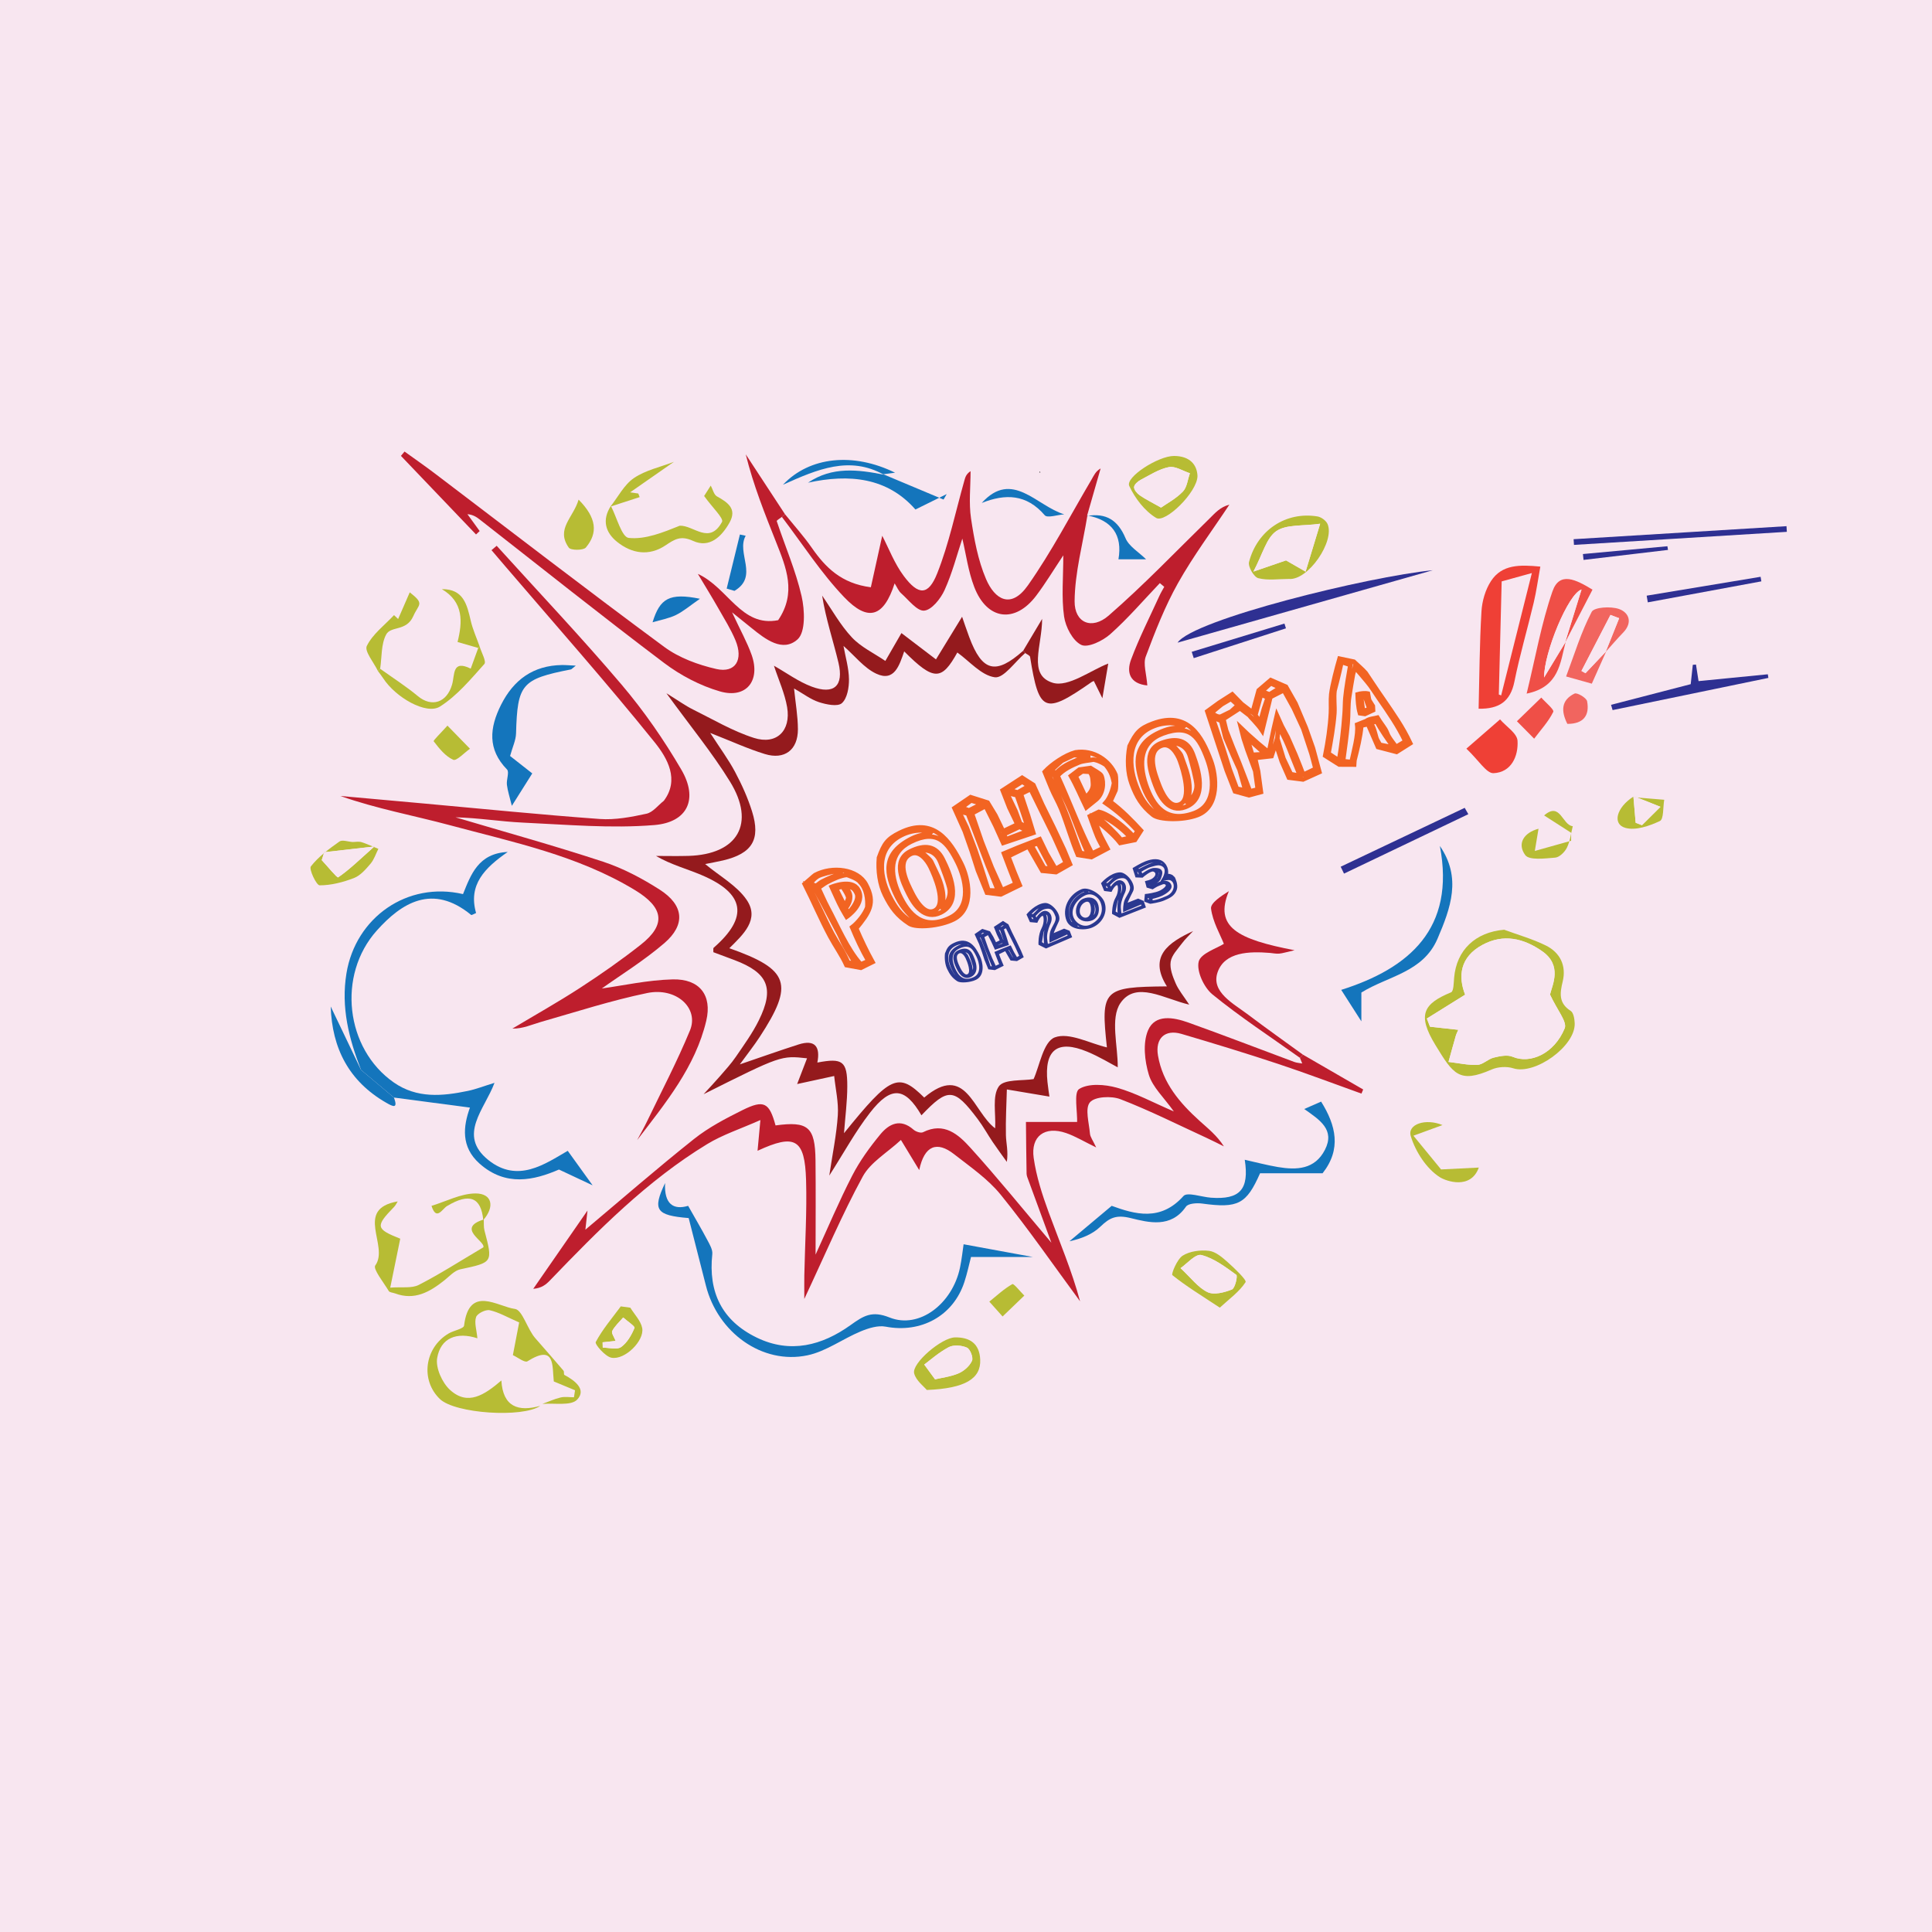 <svg xmlns="http://www.w3.org/2000/svg" xmlns:xlink="http://www.w3.org/1999/xlink" version="1.1" width="425.197pt" height="425.197pt" viewBox="0 0 425.197 425.197">
<defs>
<clipPath id="clip_0">
<path transform="matrix(1,0,0,-1,0,425.197)" d="M0 425.197H425.197V0H0Z"/>
</clipPath>
<clipPath id="clip_1">
<path transform="matrix(1,0,0,-1,0,425.197)" d="M335.985 272.544H350.479V297.767H335.985Z"/>
</clipPath>
<clipPath id="clip_2">
<path transform="matrix(1,0,0,-1,0,425.197)" d="M344.67 274.735H358.465V291.521H344.67Z"/>
</clipPath>
<clipPath id="clip_3">
<path transform="matrix(1,0,0,-1,0,425.197)" d="M333.846 262.627H341.868V271.674H333.846Z"/>
</clipPath>
<clipPath id="clip_4">
<path transform="matrix(1,0,0,-1,0,425.197)" d="M344.038 265.886H349.423V272.594H344.038Z"/>
</clipPath>
</defs>
<g>
<g id="layer_1" data-name="">
<path transform="matrix(1,0,0,-1,0,425.197)" d="M0 0H425.197V425.197H0Z" fill="#f8e6f0"/>
<g clip-path="url(#clip_0)">
<path transform="matrix(1,0,0,-1,225.63,143.718)" d="M0 0C-2.248-1.917-4.735-5.602-6.688-5.338-9.661-4.936-12.264-1.798-14.938 .116-18.368-6.07-20.092-6.218-26.633 .36-27.68-2.655-28.777-6.419-32.77-4.553-35.461-3.296-37.492-.629-39.995 1.562-39.559-.881-38.815-3.331-38.787-5.789-38.766-7.594-39.171-9.989-40.349-11.036-41.271-11.854-43.78-11.337-45.388-10.814-47.225-10.215-48.846-8.952-50.874-7.8-50.551-11.022-50.032-13.903-50.025-16.785-50.015-21.31-52.957-23.563-57.29-22.234-61.072-21.074-64.696-19.4-69.325-17.586-67.201-20.879-65.317-23.421-63.847-26.183-62.373-28.952-61.058-31.86-60.122-34.847-58.177-41.058-60.097-44.132-66.504-45.647-67.769-45.946-69.054-46.164-70.438-46.442-67.203-49.14-63.452-51.182-61.308-54.321-58.376-58.612-62.067-61.953-65.115-64.967-51.883-69.641-50.828-72.849-58.432-84.489-59.696-86.425-61.141-88.242-62.806-90.531-58.184-88.956-54.069-87.49-49.912-86.158-46.26-84.987-45.064-86.633-45.746-90.132-40.2-89.069-39.149-89.808-39.158-95.355-39.163-98.753-39.618-102.151-39.881-105.676-29.602-92.962-27.923-92.199-22.228-97.833-13.024-90.061-11.505-100.981-6.613-104.607-6.441-101.256-7.293-97.484-5.799-95.366-4.648-93.734-.55-94.179 1.844-93.768 3.133-90.979 3.976-85.547 6.507-84.593 9.656-83.405 14.199-85.917 17.981-86.794 16.596-74.062 17.123-73.48 31.186-73.367 27.03-66.793 31.543-63.681 36.949-61.2 36.118-62.103 35.205-62.945 34.479-63.925 33.533-65.202 32.23-66.513 32.013-67.95 31.785-69.455 32.468-71.21 33.112-72.701 33.746-74.171 34.83-75.446 36.094-77.383 30.546-76.091 24.369-72.052 20.956-77.04 18.671-80.38 20.418-86.478 20.362-91.181 18.8-90.369 16.314-88.84 13.652-87.738 7.085-85.02 4.157-87.311 4.897-94.414 5.03-95.7 5.24-96.977 5.328-97.622 2.155-97.09-.942-96.57-4.039-96.05-4.124-99.403-4.323-102.759-4.247-106.108-4.207-107.894-3.691-109.67-4.047-111.989-5.083-110.536-6.149-109.103-7.149-107.624-8.267-105.97-9.227-104.202-10.425-102.61-15.655-95.659-16.968-95.586-22.836-101.739-26.467-95.517-29.515-95.194-34.152-101.164-37.381-105.321-39.924-110.01-43.119-115.001-42.414-110.245-41.522-106.003-41.242-101.72-41.056-98.872-41.744-95.968-42.041-93.089-44.79-93.686-47.538-94.283-50.195-94.86-49.617-93.356-48.841-91.34-48.015-89.195-53.74-88.567-53.74-88.567-70.781-97.095-69.574-95.773-68.338-94.475-67.166-93.122-65.967-91.739-64.72-90.378-63.691-88.873-61.909-86.265-60.029-83.678-58.637-80.862-55.129-73.763-56.593-70.366-64.017-67.567-65.559-66.986-67.104-66.414-68.631-65.844-68.608-65.386-68.706-64.99-68.566-64.867-60.853-58.137-61.657-52.929-71.216-48.873-74.498-47.48-77.987-46.574-81.26-44.658-78.871-44.658-76.48-44.719-74.093-44.647-63.282-44.321-59.29-37.543-64.949-28.334-68.846-21.995-73.627-16.2-78.962-8.854-76.256-10.525-74.767-11.61-73.14-12.416-68.701-14.616-64.363-17.2-59.684-18.688-54.719-20.266-51.52-17.117-52.397-11.928-52.91-8.891-54.252-5.994-55.299-2.794-52.54-4.356-49.923-6.3-46.988-7.396-42.08-9.228-39.888-7.248-41.098-2.148-42.258 2.74-43.897 7.514-44.689 12.634-42.542 9.54-40.697 6.163-38.151 3.443-36.142 1.296-33.269-.044-30.78-1.741-29.524 .434-28.268 2.61-27.241 4.389-24.986 2.671-22.313 .635-19.639-1.401-17.731 1.716-15.823 4.833-13.893 7.985-13.536 6.965-12.962 5.23-12.324 3.518-9.477-4.123-6.496-4.879-.456 .491-.304 .328-.152 .164 0 0" fill="#941a1d"/>
<path transform="matrix(1,0,0,-1,286.738,232.101)" d="M0 0C4.425-2.558 8.85-5.117 13.275-7.675 13.148-7.977 13.02-8.278 12.892-8.58 6.756-6.383 .658-4.068-5.527-2.018-12.546 .308-19.622 2.47-26.715 4.559-30.359 5.632-32.531 3.564-31.888-.204-30.851-6.279-27.076-10.653-22.702-14.606-20.862-16.269-18.907-17.805-17.382-20.192-18.65-19.57-19.904-18.92-21.186-18.33-27.489-15.431-33.704-12.3-40.165-9.809-42.137-9.049-45.791-9.226-46.865-10.5-48.001-11.848-47.055-15.02-46.859-17.382-46.797-18.132-46.226-18.84-45.488-20.428-48.194-19.116-50.091-17.95-52.147-17.249-56.785-15.668-59.924-17.925-59.242-22.744-58.668-26.8-57.371-30.809-55.954-34.677-53.58-41.159-50.856-47.513-49.033-54.296-54.82-46.444-60.366-38.397-66.504-30.829-69.32-27.356-73.2-24.701-76.776-21.904-80.51-18.984-83.3-19.955-84.437-25.41-85.889-23.017-86.815-21.491-88.459-18.781-91.496-21.598-95.149-23.685-96.863-26.829-101.418-35.186-105.138-43.999-109.726-53.773-109.726-51.321-109.75-49.95-109.722-48.58-109.577-41.6-109.131-34.613-109.335-27.644-109.602-18.557-111.747-17.333-120.015-21.164-119.84-19.27-119.682-17.561-119.389-14.399-123.76-16.344-127.678-17.611-131.1-19.694-144.307-27.73-155.077-38.645-165.703-49.697-166.574-50.603-167.554-51.403-169.381-51.546-165.671-46.193-161.961-40.839-157.442-34.318-157.708-36.739-157.823-37.789-157.905-38.53-150.019-31.906-142.158-25.058-134.006-18.576-130.786-16.016-127.028-14.052-123.319-12.21-118.598-9.865-117.428-10.547-116.055-15.585-108.903-14.606-107.342-15.914-107.26-23.244-107.184-30.053-107.244-36.864-107.244-44.016-104.521-38.083-102.063-32.224-99.161-26.593-97.504-23.379-95.319-20.377-93.013-17.575-91.083-15.23-88.582-13.966-85.678-16.524-85.182-16.961-84.097-17.328-83.607-17.083-78.952-14.749-75.801-17.59-73.164-20.502-67.259-27.023-61.719-33.875-55.349-41.396-57.243-36.244-58.827-31.945-60.4-27.643-60.571-27.176-60.797-26.69-60.806-26.209-60.879-22.415-60.906-18.62-60.947-14.825H-49.444C-49.988-15.651-49.694-15.41-49.684-15.157-49.577-12.511-50.469-8.333-49.229-7.56-47.161-6.273-43.562-6.547-40.922-7.285-36.85-8.424-33.042-10.511-28.397-12.507-30.591-9.419-33.07-7.172-33.902-4.426-34.827-1.375-35.252 2.553-34.079 5.334-32.54 8.982-28.451 8.215-25.228 7.064-17.419 4.275-9.683 1.281-1.91-1.609-1.354-1.815-.733-1.844-.142-1.955-.311-1.539-.48-1.122-.649-.706-.433-.47-.216-.235 0 0" fill="#be1e2d"/>
<path transform="matrix(1,0,0,-1,146.1,176.235)" d="M0 0C3.48 4.625 .805 9.358-2.024 12.871-12.659 26.079-23.925 38.78-34.955 51.671-35.947 52.831-36.937 53.993-37.928 55.155-37.549 55.475-37.17 55.796-36.791 56.117-27.595 45.957-18.16 36-9.298 25.557-4.376 19.757 .025 13.399 3.861 6.827 7.584 .449 5.305-4.74-2.115-5.347-11.65-6.129-21.34-5.248-30.951-4.809-35.909-4.582-40.84-3.761-45.853-3.639-35.016-6.861-24.111-9.874-13.377-13.408-9.014-14.844-4.803-17.07-.919-19.555 4.424-22.974 4.835-27.283 .08-31.357-4.426-35.219-9.538-38.372-13.65-41.312-9.027-40.68-3.555-39.448 1.945-39.31 7.858-39.162 10.664-42.792 9.338-48.403 6.931-58.58 .353-66.541-5.873-74.68-5.144-73.304-4.367-71.951-3.693-70.549-.498-63.899 2.945-57.351 5.753-50.541 7.783-45.619 2.744-40.982-3.687-42.316-11.579-43.952-19.295-46.455-27.061-48.676-29.068-49.25-30.976-50.172-33.337-50.144-28.344-47.154-23.262-44.304-18.386-41.135-13.819-38.167-9.338-35.032-5.062-31.662 .633-27.175-.115-23.447-6.371-19.653-18.967-12.014-33.163-9.119-47.066-5.384-55.05-3.239-63.211-1.758-71.195 1.055-65.083 .505-58.972-.043-52.86-.596-39.951-1.763-27.051-3.074-14.125-4.008-10.725-4.254-7.189-3.58-3.82-2.848-2.407-2.542-1.265-.987 0 0" fill="#be1e2d"/>
<path transform="matrix(1,0,0,-1,172.746,113.15)" d="M0 0C1.978-2.455 4.106-4.807 5.901-7.39 8.915-11.725 12.412-15.265 18.912-16.096 19.706-12.504 20.568-8.604 21.417-4.762 22.846-7.502 24.09-10.84 26.133-13.583 29.381-17.944 31.569-17.949 33.516-13.041 36.115-6.49 37.551 .523 39.48 7.339 39.686 8.067 39.852 8.806 40.858 9.455 40.858 5.984 40.45 2.452 40.959-.942 41.638-5.471 42.481-10.128 44.265-14.297 46.166-18.738 49.714-21.029 53.488-15.664 58.698-8.259 62.903-.146 67.518 7.675 68.007 8.504 68.363 9.412 69.481 10.052 68.483 6.572 67.485 3.091 66.487-.389L66.569-.298C65.552-6.586 63.807-12.868 63.755-19.164 63.715-23.935 67.539-25.55 71.249-22.328 78.995-15.599 86.109-8.141 93.457-.958 94.674 .233 95.765 1.553 97.813 2.082 94.007-3.66 89.862-9.212 86.498-15.203 83.633-20.304 81.477-25.838 79.417-31.335 78.804-32.972 79.573-35.128 79.755-37.704 75.951-37.328 75.109-34.889 76.179-32.01 77.961-27.218 80.304-22.634 82.426-17.969 82.734-17.292 83.129-16.655 83.483-15.999 83.16-15.727 82.837-15.455 82.514-15.182 78.903-18.966 75.486-22.969 71.588-26.431 69.934-27.9 66.669-29.48 65.218-28.777 63.336-27.865 61.762-24.834 61.435-22.52 60.842-18.319 61.267-13.974 61.267-9.073 59.118-12.293 57.356-15.231 55.302-17.948 50.633-24.128 44.471-23.333 41.666-16.031 40.335-12.567 39.852-8.776 39.046-5.388 37.852-8.969 36.825-13 35.13-16.727 34.268-18.622 32.297-21.098 30.651-21.237 29.073-21.371 27.224-18.873 25.585-17.428 25.004-16.914 24.692-16.095 24.146-15.242 21.749-22.645 18.333-23.824 13.025-18.26 7.912-12.9 3.851-6.537-.672-.615-.448-.41-.224-.205 0 0" fill="#be1e2d"/>
<path transform="matrix(1,0,0,-1,172.074,113.765)" d="M0 0C-.395-.316-1.183-.762-1.127-.928 .702-6.43 3.046-11.805 4.339-17.424 5.044-20.489 5.237-25.345 3.459-26.943 .2-29.872-3.608-26.943-6.656-24.467-7.683-23.633-8.716-22.806-10.963-20.996-9.101-24.999-7.63-27.606-6.649-30.385-4.643-36.073-7.869-40.068-13.63-38.4-17.985-37.14-22.296-34.871-25.93-32.129-39.597-21.819-52.978-11.128-66.471-.587-67.209-.01-67.994 .507-69.202 .602-68.304-.636-67.405-1.874-66.507-3.112-66.775-3.36-67.043-3.608-67.311-3.856-72.819 1.908-78.328 7.671-83.836 13.435-83.571 13.752-83.306 14.069-83.042 14.386-80.829 12.79-78.583 11.238-76.41 9.59-59.59-3.167-42.878-16.071-25.892-28.603-22.621-31.016-18.419-32.562-14.412-33.471-10.214-34.422-8.414-31.437-10.224-27.121-11.246-24.685-12.672-22.412-13.985-20.105-15.298-17.798-16.696-15.54-18.484-12.543-11.806-15.579-8.947-24.337-.816-22.725 3.274-16.689 .947-11.136-1.253-5.59-3.745 .692-6.267 6.962-7.949 13.767-5.075 9.383-2.202 4.999 .672 .615 .448 .41 .224 .205 0 0" fill="#be1e2d"/>
<path transform="matrix(1,0,0,-1,119.364,308.982)" d="M0 0C-.147-.142-.296-.281-.449-.417-5.279-1.771-8.678-.671-9.023 5.16-12.766 1.963-16.434-.485-20.343 3.109-22.061 4.688-23.52 7.943-23.151 10.105-22.396 14.533-18.836 15.931-14.298 14.448-14.471 16.318-15.013 17.886-14.587 19.12-14.312 19.916-12.483 20.826-11.587 20.626-9.567 20.175-7.695 19.066-5.107 17.941-5.454 16.138-5.939 13.611-6.49 10.743-5.492 10.292-3.877 9.016-3.292 9.382 2.878 13.251 2.138 8.421 2.517 4.952 4.074 4.309 5.632 3.659 7.19 3.01 7.112 2.495 7.033 1.981 6.955 1.466 5.971 1.466 4.945 1.645 4.014 1.424 2.641 1.099 1.335 .489 0 0" fill="#f8e6f0"/>
<path transform="matrix(1,0,0,-1,79.463,235.473)" d="M0 0C-2.66 6.851-4.452 13.761-3.211 21.279-1.182 33.576 10.185 41.554 22.438 38.698 24.173 43 25.802 47.665 32.279 47.975 27.191 44.44 23.536 40.748 25.313 34.535 24.769 34.314 24.342 34.021 24.231 34.112 15.716 41.11 8.899 36.739 3.484 30.7-5.338 20.859-3.422 4.642 7.208-2.76 12.307-6.311 17.891-5.784 23.512-4.614 25.276-4.247 26.975-3.574 29.367-2.837 27.214-8.676 21.177-14.33 27.999-19.816 34.471-25.021 40.499-20.68 45.486-17.8 47.382-20.432 49.07-22.774 50.959-25.395 48.779-24.372 46.435-23.272 43.557-21.921 38.049-24.297 31.841-25.741 26.079-20.615 21.921-16.916 22.48-12.395 23.963-8.288 18.344-7.546 12.787-6.812 7.23-6.078 4.82-4.052 2.41-2.026 0 0" fill="#1475bc"/>
<path transform="matrix(1,0,0,-1,87.527,264.407)" d="M0 0C2.48-.326 4.96-.652 7.439-.978 8.515-4.371 9.799-1.653 10.852-1.022 15.757 1.921 18.352 .946 18.828-4.106L18.943-3.975C18.943-3.975 18.943-3.975 18.943-3.975 12.737-5.912 19.399-8.807 18.846-10.108 13.588-13.216 9.223-16.034 4.62-18.385 3.072-19.175 .918-18.779-1.643-18.979-.807-14.888-.13-11.581 .559-8.208-4.841-6.059-4.971-5.499-.782-1.198-.455-.863-.258-.402 0 0" fill="#f8e6f0"/>
<path transform="matrix(1,0,0,-1,148.321,101.639)" d="M0 0C4.997 1.812 5.888-2.733 8.101-5.231 7.353-6.409 6.604-7.587 6.645-7.523 8.448-10.044 11.007-12.446 10.584-13.222 7.791-18.344 4.361-13.952 1.289-14.059-2.377-15.526-6.268-17.135-9.947-16.746-11.488-16.583-12.581-12.185-13.878-9.712L-13.977-9.849C-11.832-9.155-9.687-8.46-7.542-7.765-7.643-7.502-7.743-7.24-7.844-6.977-8.573-6.869-9.302-6.761-9.635-6.712-6.439-4.486-3.22-2.243 0 0" fill="#f8e6f0"/>
<path transform="matrix(1,0,0,-1,212.071,273.84)" d="M0 0C4.953-.909 9.512-1.746 15.235-2.796H1.629C1.227-4.334 .808-6.363 .167-8.319-2.28-15.781-9.373-19.619-17.139-18.133-18.86-17.804-20.946-18.467-22.654-19.176-26.613-20.821-30.275-23.58-34.361-24.44-44.306-26.534-54.103-19.453-56.719-9.079-57.989-4.042-59.286 .987-60.506 5.766-67.707 6.353-68.518 7.537-65.699 13.476-65.928 8.798-63.833 7.503-60.625 8.457-59.081 5.726-57.681 3.351-56.391 .916-55.881-.047-55.202-1.185-55.308-2.168-56.21-10.546-53.198-16.81-45.539-20.533-38.113-24.144-31.116-22.253-24.895-17.8-21.992-15.721-20.174-14.562-16.287-16.118-9.773-18.724-2.461-13.102-.795-5.149-.394-3.232-.193-1.274 0 0" fill="#1475bc"/>
<path transform="matrix(1,0,0,-1,329.862,152.854)" d="M0 0C.172-.066 .343-.131 .515-.197L7.272 26.737C4.358 25.931 2.708 25.474 .627 24.899 .413 16.384 .206 8.192 0 0M-4.447-3.125C-4.265 4.103-4.239 11.208-3.819 18.29-3.684 20.572-2.959 23.085-1.719 24.978 .69 28.66 4.608 28.592 9.136 28.153 8.623 25.315 8.278 22.755 7.686 20.254 6.308 14.434 4.608 8.684 3.427 2.827 2.539-1.583-.004-3.196-4.447-3.125" fill="#ef4036"/>
<path transform="matrix(1,0,0,-1,119.364,308.982)" d="M0 0C1.335 .489 2.641 1.099 4.014 1.424 4.945 1.645 5.971 1.466 6.955 1.466 7.033 1.981 7.112 2.495 7.19 3.01 5.632 3.659 4.074 4.309 2.517 4.952 2.138 8.421 2.878 13.251-3.292 9.382-3.877 9.016-5.492 10.292-6.49 10.743-5.939 13.611-5.454 16.138-5.107 17.941-7.695 19.066-9.567 20.175-11.587 20.626-12.483 20.826-14.312 19.916-14.587 19.12-15.013 17.886-14.471 16.318-14.298 14.448-18.836 15.931-22.396 14.533-23.151 10.105-23.52 7.943-22.061 4.688-20.343 3.109-16.434-.485-12.766 1.963-9.023 5.16-8.678-.671-5.279-1.771-.449-.417-4.381-3.114-19.188-2.118-22.534 1.069-26.879 5.208-25.952 12.366-20.628 15.509-19.502 16.174-17.315 16.543-17.229 17.245-16.128 26.292-9.813 21.391-6.023 20.908-4.388 20.7-3.278 16.366-1.51 14.418 .55 12.058 2.62 9.707 4.652 7.323 4.836 7.108 4.669 6.481 4.846 6.387 7.134 5.169 9.769 3.189 7.664 .956 6.303-.488 2.634 .243 0 0" fill="#b7bc34"/>
<path transform="matrix(1,0,0,-1,341.126,218.88)" d="M0 0C.551 2.209 2.75 6.447-1.778 9.573-5.808 12.357-10.206 13.446-14.859 10.937-19.854 8.243-20.243 3.976-18.679-.035-21.79-1.972-24.448-3.628-27.106-5.283-26.873-5.882-26.64-6.482-26.407-7.081-24.37-7.304-22.334-7.527-20.185-7.762-20.384-8.231-20.61-8.646-20.737-9.089-21.286-10.996-21.805-12.911-22.335-14.824-20.209-15.073-18.072-15.568-15.961-15.475-14.758-15.422-13.65-14.191-12.402-13.886-11.052-13.555-9.386-13.203-8.214-13.701-4.342-15.345 .926-13.02 3.232-7.437 3.823-6.005 1.562-3.396 0 0M-10.087 14.263C-7.02 13.129-3.835 12.235-.92 10.795 2.233 9.238 3.638 6.347 2.794 2.87 2.159 .255 1.888-1.897 4.558-3.601 5.183-3.999 5.396-5.368 5.435-6.305 5.645-11.361-3.346-17.767-8.085-16.233-9.515-15.77-11.471-15.897-12.856-16.504-19.975-19.627-21.285-17.563-25.216-11.115-29.312-4.396-27.833-2.033-21.765 .493-21.197 .73-21.196 2.564-21.103 3.671-20.58 9.832-16.392 13.728-10.087 14.263" fill="#b7bc34"/>
<path transform="matrix(1,0,0,-1,286.089,232.806)" d="M0 0C-6.453 4.597-13.108 8.948-19.24 13.94-21.114 15.467-22.779 19.042-22.284 21.15-21.851 22.996-18.255 24.1-16.74 25.087-17.593 27.241-19.201 29.963-19.561 32.842-19.716 34.079-17.279 35.641-15.637 36.676-18.93 28.766-13.731 26.077-1.176 23.677-3.046 23.252-3.801 23-4.572 22.93-5.222 22.871-5.891 23.028-6.553 23.083-11.137 23.462-16.571 23.323-18.125 18.817-19.623 14.475-14.621 11.937-11.375 9.482-7.418 6.489-3.363 3.625 .649 .706 .432 .471 .216 .235 0 0" fill="#be1e2d"/>
<path transform="matrix(1,0,0,-1,317.465,247.608)" d="M0 0C.795 .122 1.602 .399 2.383 .338 4.827 .149 7.261-.168 9.698-.435 9.376-2.631 9.088-4.834 8.715-7.022 8.579-7.816 8.241-8.575 7.995-9.351 4.78-9.511 1.565-9.67-.312-9.763-2.679-6.875-4.224-4.989-6.396-2.338-4.004-1.464-2.002-.732 0 0" fill="#f8e6f0"/>
<path transform="matrix(1,0,0,-1,273.948,255.244)" d="M0 0C2.519-.56 4.887-1.195 7.294-1.599 11.433-2.294 15.428-2.143 17.649 2.201 19.906 6.613 16.513 8.765 13.092 11.173 14.734 11.892 15.867 12.389 16.805 12.8 20.091 7.544 21.307 2.329 17.13-2.965H3.371C.364-9.77-1.466-10.722-9.36-9.638-10.538-9.476-12.442-9.596-12.943-10.321-16.234-15.09-21.126-13.815-25.066-12.842-28.284-12.047-29.716-12.733-31.797-14.738-33.566-16.443-36.061-17.395-38.584-17.936-35.634-15.462-32.684-12.988-29.286-10.139-24.182-11.986-18.537-13.639-13.487-7.976-12.656-7.044-9.515-8.195-7.44-8.347-1.094-8.809 1.018-6.566 0 0" fill="#1475bc"/>
<path transform="matrix(1,0,0,-1,126.721,146.496)" d="M0 0C-.821-.644-.933-.802-1.069-.829-11.947-2.962-12.843-4.062-13.149-14.919-13.191-16.421-13.917-17.903-14.46-19.883-12.798-21.189-10.885-22.692-9.58-23.717-10.852-25.737-12.074-27.677-14.074-30.853-14.538-28.943-14.99-27.603-15.159-26.228-15.298-25.098-14.583-23.422-15.135-22.855-19.481-18.396-18.977-13.659-16.457-8.634-13.684-3.104-9.37 .032-3.065 .136-2.253 .149-1.439 .067 0 0" fill="#1475bc"/>
<path transform="matrix(1,0,0,-1,87.527,264.407)" d="M0 0C-.258-.402-.455-.863-.782-1.198-4.971-5.499-4.841-6.059 .559-8.208-.13-11.581-.807-14.888-1.643-18.979 .918-18.779 3.072-19.175 4.62-18.385 9.223-16.034 13.588-13.216 18.846-10.108 19.399-8.807 12.737-5.912 18.943-3.975 18.987-4.786 18.893-5.633 19.096-6.402 20.962-13.494 20.959-13.405 13.763-14.951 12.484-15.225 11.388-16.481 10.274-17.367 7.061-19.925 3.707-21.863-.603-20.241-1.065-20.067-1.768-20.052-1.963-19.726-3.096-17.832-5.493-14.86-4.936-14.095-1.808-9.804-9.684-1.69 0 0" fill="#b7bc34"/>
<g opacity=".91">
<g clip-path="url(#clip_1)">
<path transform="matrix(1,0,0,-1,344.567,141.276)" d="M0 0C-1.206-4.598-1.407-9.911-8.581-11.378-6.637-3.408-5.345 4.06-2.897 11.128-1.353 15.585 2.296 13.711 5.912 11.506 3.87 7.566 1.879 3.722-.115-.124 1.066 3.685 2.248 7.497 3.5 11.53 .571 10.672-4.807-2.503-4.739-7.82-3.137-5.176-1.568-2.588 0 0" fill="#ef4036"/>
</g>
</g>
<path transform="matrix(1,0,0,-1,315.331,125.497)" d="M0 0C-18.653-5.293-37.306-10.585-56.167-15.937-52.737-10.849-14.155-1.388 0 0" fill="#2e3092"/>
<path transform="matrix(1,0,0,-1,316.891,186.183)" d="M0 0C4.802-6.978 2.395-13.616-.516-20.399-3.709-27.837-11.396-28.601-17.28-32.256V-38.598C-18.829-36.178-20.179-34.069-21.714-31.671-6.75-26.936 3.465-18.19 0 0" fill="#1475bc"/>
<g opacity=".78">
<g clip-path="url(#clip_2)">
<path transform="matrix(1,0,0,-1,353.504,143.334)" d="M0 0C-1.043-2.34-2.085-4.681-3.175-7.128-5.143-6.576-6.521-6.19-8.834-5.542-6.983-.627-5.521 4.247-3.204 8.673-2.658 9.717 1.014 9.939 2.811 9.304 5.012 8.525 5.859 6.331 3.735 4.13 2.407 2.754 1.162 1.297-.121-.125 .867 2.341 1.855 4.807 2.843 7.274 2.205 7.517 1.568 7.761 .93 8.004-1.199 3.894-3.328-.217-5.457-4.328-5.161-4.494-4.866-4.661-4.57-4.827-3.047-3.218-1.523-1.609 0 0" fill="#ef4036"/>
</g>
</g>
<path transform="matrix(1,0,0,-1,290.544,115.262)" d="M0 0C-3.864-.548-7.448-.106-9.666-1.639-11.844-3.145-12.635-6.658-14.699-10.54-11.673-9.5-9.709-8.825-7.514-8.07-6.508-8.648-5.166-9.419-3.205-10.545-2.096-6.896-1.172-3.855 0 0M-6.882-12.151C-9.146-12.151-11.507-12.53-13.629-11.981-14.594-11.731-15.917-9.427-15.656-8.426-13.813-1.367-7.481 2.745-.579 1.6 .249 1.462 1.314 .673 1.634-.084 3.252-3.907-2.665-12.527-6.882-12.151" fill="#b7bc34"/>
<path transform="matrix(1,0,0,-1,322.725,164.766)" d="M0 0C3.114 2.709 5.258 4.574 7.403 6.44 8.759 4.879 11.156 3.38 11.255 1.743 11.46-1.663 9.879-5.232 5.967-5.396 4.417-5.461 2.745-2.598 0 0" fill="#ef4036"/>
<path transform="matrix(1,0,0,-1,134.443,111.351)" d="M0 0C1.297-2.473 2.39-6.872 3.93-7.034 7.61-7.423 11.501-5.815 15.167-4.347 18.239-4.24 21.669-8.633 24.462-3.51 24.885-2.734 22.326-.333 20.522 2.189 20.482 2.125 21.231 3.303 21.979 4.481 22.423 3.666 22.662 2.484 23.347 2.103 25.722 .781 27.816-.626 26.112-3.663 24.385-6.74 21.712-9.359 18.082-7.689 15.35-6.433 14.01-7.351 12.001-8.689 8.391-11.094 4.614-10.508 1.365-7.899-1.227-5.818-1.993-3.055 0 0" fill="#b7bc34"/>
<path transform="matrix(1,0,0,-1,225.174,143.227)" d="M0 0C1.157 1.943 2.314 3.887 4.18 7.02 4.17 1.105 .968-5.31 6.494-7.035 9.925-8.106 14.887-4.274 18.731-2.807 18.468-4.361 18.018-7.019 17.438-10.446 16.609-8.769 16.085-7.708 15.562-6.647 15.41-6.715 15.242-6.76 15.109-6.853 4.708-14.121 3.496-13.625 1.53-1.355 1.476-1.019 .827-.777 .456-.491 .305-.327 .152-.163 0 0" fill="#941a1d"/>
<path transform="matrix(1,0,0,-1,255.525,111.712)" d="M0 0C1.195 .842 3.246 1.928 4.79 3.509 5.719 4.46 5.859 6.183 6.353 7.56 4.804 8.059 3.133 9.184 1.733 8.912-.435 8.492-2.447 7.176-4.462 6.118-5.095 5.786-5.905 5.086-5.939 4.514-5.973 3.925-5.278 3.115-4.69 2.706-3.443 1.837-2.057 1.165 0 0M8.02 6.946C7.972 3.388 .944-3.486-1.071-2.275-3.591-.761-5.728 2.039-6.998 4.765-7.893 6.685-.615 11.386 2.872 11.365 6.392 11.344 7.927 9.384 8.02 6.946" fill="#b7bc34"/>
<path transform="matrix(1,0,0,-1,71.362,187.555)" d="M0 0C-.185-.58-.371-1.161-.556-1.741 .693-3.071 2.826-5.692 3.057-5.534 5.53-3.84 7.703-1.707 11.03 1.261 6.237 .713 3.118 .357 0 0M6.238 2.246C6.896 2.246 7.603 2.401 8.202 2.213 9.467 1.817 10.675 1.24 11.906 .737 11.349-.362 10.969-1.611 10.193-2.522 9.152-3.744 7.97-5.131 6.551-5.68 4.15-6.609 1.515-7.292-1.021-7.288-1.723-7.287-3.412-3.722-2.944-3.121-1.261-.964 1.068 .743 3.342 2.352 3.968 2.795 5.255 2.302 6.238 2.246" fill="#b7bc34"/>
<path transform="matrix(1,0,0,-1,259.818,279.093)" d="M0 0C2.302-2.141 3.851-4.278 5.944-5.284 7.355-5.963 9.657-5.357 11.31-4.697 11.998-4.422 12.606-1.714 12.271-1.473 9.867 .258 7.349 2.184 4.572 2.887 3.297 3.21 1.358 .918 0 0M8.638-8.697C4.533-5.988 1.209-3.958-1.803-1.54-2.084-1.314-.772 1.97 .478 2.754 2.043 3.736 4.36 4.034 6.256 3.809 7.724 3.636 9.188 2.369 10.393 1.295 11.917-.062 14.599-2.633 14.307-3.086 12.943-5.202 10.728-6.769 8.638-8.697" fill="#b7bc34"/>
<path transform="matrix(1,0,0,-1,105.559,142.278)" d="M0 0C.388-1.32 1.525-3.31 1.042-3.85-1.972-7.215-4.974-10.851-8.724-13.218-11.748-15.128-18.533-11.175-21.227-6.996-21.58-6.449-21.993-5.94-22.378-5.413-22.216-5.244-22.054-5.075-21.892-4.907-19.11-6.904-16.208-8.754-13.58-10.936-10.605-13.406-7.251-12.441-6.07-8.4-5.435-6.225-6.106-2.841-1.961-4.875-1.409-3.36-.857-1.844-.306-.328Z" fill="#b7bc34"/>
<path transform="matrix(1,0,0,-1,373.251,146.253)" d="M0 0C.194-1.243 .387-2.487 .568-3.647 5.715-3.14 10.764-2.643 15.814-2.145 15.854-2.411 15.894-2.677 15.934-2.942 4.506-5.303-6.922-7.665-18.35-10.026-18.463-9.639-18.576-9.252-18.689-8.865-12.917-7.369-7.145-5.872-1.156-4.319-1.009-2.953-.852-1.507-.696-.061-.464-.041-.232-.02 0 0" fill="#2e3092"/>
<path transform="matrix(1,0,0,-1,205.787,303.568)" d="M0 0C1.554 .374 3.503 .591 5.219 1.341 6.402 1.859 7.622 2.952 8.136 4.097 8.452 4.801 7.725 6.665 7.011 6.982 5.858 7.493 4.072 7.642 3.012 7.08 .776 5.893-1.163 4.147-2.377 3.254-1.608 2.201-.888 1.216 0 0M-1.818-2.337C-2.442-1.566-4.178-.302-4.596 1.306-5.176 3.532 1.438 9.172 4.368 9.229 7.627 9.294 9.788 7.887 9.939 4.335 10.115 .177 6.685-2.002-1.818-2.337" fill="#b7bc34"/>
<path transform="matrix(1,0,0,-1,194.395,104.377)" d="M0 0C4.421-1.855 8.842-3.71 13.262-5.564 13.494-5.162 13.726-4.76 13.958-4.357 11.817-5.413 9.676-6.47 7.073-7.754 .895-.71-7.461 .128-16.567-1.853-11.243 1.756-5.581 1.032 .12-.09Z" fill="#1475bc"/>
<path transform="matrix(1,0,0,-1,393.251,117.047)" d="M0 0C-15.617-.958-31.234-1.916-46.85-2.874-46.876-2.456-46.902-2.038-46.928-1.62-31.311-.664-15.694 .291-.077 1.246Z" fill="#2e3092"/>
<path transform="matrix(1,0,0,-1,83.181,147.69)" d="M0 0C-.9 1.887-3.023 4.376-2.45 5.537-1.164 8.146 1.46 10.095 3.539 12.313 3.84 12.028 4.14 11.743 4.441 11.458 5.279 13.38 6.116 15.303 6.999 17.33 10.351 14.711 8.986 14.821 7.774 12.081 6.274 8.69 2.839 9.967 1.816 8.061 .667 5.921 .871 3.056 .486 .506 .324 .337 .162 .169 0 0" fill="#b7bc34"/>
<path transform="matrix(1,0,0,-1,132.625,295.417)" d="M0 0C.009-.391 .018-.782 .028-1.173 1.4-1.173 3.138-1.695 4.057-1.049 5.402-.105 6.36 1.592 7.017 3.163 7.166 3.521 5.407 4.676 4.526 5.464 3.694 4.487 2.693 3.597 2.111 2.488 1.877 2.04 2.56 1.112 2.861 .306 1.652 .177 .826 .088 0 0M6.1 7.615C7.007 6.128 8.408 4.735 8.71 3.135 9.234 .362 4.914-3.939 1.954-3.394 .558-3.137-1.762-.404-1.513 .062-.022 2.862 2.094 5.33 4.001 7.909 4.701 7.811 5.4 7.713 6.1 7.615" fill="#b7bc34"/>
<path transform="matrix(1,0,0,-1,127.338,109.957)" d="M0 0C3.978-4.011 4.292-7.34 1.601-10.539 1.046-11.2-1.718-11.192-2.159-10.569-5.081-6.44-1.135-3.949 0 0" fill="#b7bc34"/>
<path transform="matrix(1,0,0,-1,323.149,179.186)" d="M0 0C-9.119-4.36-18.237-8.719-27.356-13.079-27.601-12.573-27.846-12.067-28.09-11.562-18.992-7.243-9.894-2.924-.795 1.396-.53 .93-.265 .465 0 0" fill="#2e3092"/>
<path transform="matrix(1,0,0,-1,338.599,182.39)" d="M0 0C.412 .976 .823 1.952 1.235 2.928 3.215 1.657 5.196 .386 7.177-.885 7.176-1.471 7.176-2.058 7.176-2.645L-.813-4.888C-.542-3.258-.271-1.629 0 0" fill="#f8e6f0"/>
<g opacity=".91">
<g clip-path="url(#clip_3)">
<path transform="matrix(1,0,0,-1,333.846,158.731)" d="M0 0C2.156 2.093 3.76 3.651 5.364 5.208 6.301 4.131 8.245 2.558 8 2.062 6.947-.077 5.253-1.9 3.792-3.839 2.79-2.824 1.788-1.81 0 0" fill="#ef4036"/>
</g>
</g>
<path transform="matrix(1,0,0,-1,148.321,101.639)" d="M0 0C-3.22-2.243-6.439-4.486-9.635-6.712-9.302-6.761-8.573-6.869-7.844-6.977-7.743-7.24-7.643-7.502-7.542-7.765-9.687-8.46-11.832-9.155-13.977-9.849-12.284-7.71-10.957-5.029-8.803-3.57-6.24-1.833-2.966-1.143 0 0" fill="#b7bc34"/>
<path transform="matrix(1,0,0,-1,317.465,247.608)" d="M0 0C-2.002-.732-4.004-1.464-6.396-2.338-4.224-4.989-2.679-6.875-.312-9.763 1.565-9.67 4.78-9.511 7.995-9.351 6.217-14.273 .8-12.35-.58-11.474-3.515-9.61-5.928-5.882-6.979-2.437-7.779 .184-3.715 1.55 0 0" fill="#b7bc34"/>
<path transform="matrix(1,0,0,-1,359.362,175.444)" d="M0 0C2.301-.19 4.601-.381 6.902-.571 6.617-2.194 6.813-4.839 5.954-5.244 3.638-6.335 .613-7.392-1.651-6.755-4.58-5.932-3.612-2.251 .122 .121 .286-1.797 .451-3.715 .616-5.632 1.08-5.81 1.544-5.987 2.007-6.165 3.363-4.818 4.719-3.471 6.074-2.124 4.379-1.446 2.688-.755 .982-.101 .686 .012 .329-.03 0 0" fill="#b7bc34"/>
<path transform="matrix(1,0,0,-1,79.463,235.473)" d="M0 0C2.41-2.026 4.82-4.052 7.23-6.078 8.218-8.687 6.929-8.017 5.564-7.235-2.666-2.517-6.387 4.751-6.682 13.961-4.457 9.309-2.228 4.655 0 0" fill="#1475bc"/>
<path transform="matrix(1,0,0,-1,338.599,182.39)" d="M0 0C-.271-1.629-.542-3.258-.813-4.888L7.176-2.645C7.176-2.058 7.176-1.471 7.177-.885 5.196 .386 3.215 1.657 1.235 2.928 4.808 6.055 5.217 .764 7.538 .559 7.135-1.03 6.955-2.728 6.25-4.17 5.781-5.127 4.607-6.282 3.669-6.358 1.416-6.54-2.05-6.99-2.924-5.794-4.776-3.261-3.205-.851 0 0" fill="#b7bc34"/>
<path transform="matrix(1,0,0,-1,98.473,159.695)" d="M0 0C2.033-2.085 3.499-3.589 4.964-5.092 3.704-5.967 2.002-7.84 1.273-7.517-.45-6.753-1.814-5.024-3.023-3.455-3.169-3.265-1.465-1.651 0 0" fill="#b7bc34"/>
<path transform="matrix(1,0,0,-1,234.215,113.195)" d="M0 0C-1.469-.104-3.712-.871-4.284-.205-8.3 4.475-12.948 4.573-18.154 2.503-11.446 9.91-6.108 1.837 0 0" fill="#1475bc"/>
<path transform="matrix(1,0,0,-1,220.651,289.731)" d="M0 0C-1.382 1.546-2.151 2.407-2.921 3.267-1.258 4.602 .319 6.09 2.152 7.123 2.457 7.295 3.877 5.487 4.782 4.594 3.358 3.226 1.934 1.858 0 0" fill="#b7bc34"/>
<path transform="matrix(1,0,0,-1,387.642,127.944)" d="M0 0-24.992-4.622C-25.075-4.132-25.157-3.642-25.24-3.152-16.882-1.767-8.524-.381-.166 1.004-.111 .669-.055 .335 0 0" fill="#2e3092"/>
<path transform="matrix(1,0,0,-1,143.616,136.954)" d="M0 0C1.618 5.273 3.708 6.532 10.426 5.175 8.239 3.662 6.805 2.415 5.156 1.605 3.614 .847 1.844 .551 0 0" fill="#1475bc"/>
<path transform="matrix(1,0,0,-1,105.254,142.605)" d="M0 0C-1.429 .412-2.858 .824-4.555 1.313-3.454 5.724-3.179 10.093-8.013 12.945-3.264 12.997-2.477 9.565-1.655 6.005-1.207 4.065-.361 2.217 .306 .328 .306 .328 0 0 0 0" fill="#b7bc34"/>
<path transform="matrix(1,0,0,-1,194.514,104.466)" d="M0 0C-7.533 4.189-14.549 1.229-22.195-2.214-16.328 3.998-6.702 4.948 2.474 .434 1.22 .267 .549 .178-.121 .09-.12 .09 0 0 0 0" fill="#1475bc"/>
<g opacity=".78">
<g clip-path="url(#clip_4)">
<path transform="matrix(1,0,0,-1,344.944,159.311)" d="M0 0C-1.403 2.792-1.392 5.229 1.584 6.669 2.146 6.941 4.207 5.73 4.349 4.973 4.934 1.843 3.544-.018 0 0" fill="#ef4036"/>
</g>
</g>
<path transform="matrix(1,0,0,-1,262.276,143.454)" d="M0 0C6.802 2.073 13.603 4.146 20.404 6.219 20.516 5.869 20.627 5.519 20.738 5.169 13.973 2.983 7.207 .797 .442-1.389Z" fill="#2e3092"/>
<path transform="matrix(1,0,0,-1,159.929,129.536)" d="M0 0 2.911 11.9C3.335 11.809 3.758 11.717 4.181 11.625 2.049 7.822 7.131 2.701 1.712-.502 1.142-.335 .571-.167 0 0" fill="#1475bc"/>
<path transform="matrix(1,0,0,-1,106.356,268.513)" d="M0 0C-.476 5.053-3.071 6.027-7.976 3.084-9.029 2.453-10.313-.265-11.389 3.128-8.163 4.105-4.939 5.844-1.709 5.857 1.957 5.871 2.595 2.947 0 0" fill="#b7bc34"/>
<path transform="matrix(1,0,0,-1,367.094,121.027)" d="M0 0C-6.195-.733-12.39-1.466-18.586-2.199L-18.723-.907C-12.525-.335-6.327 .238-.129 .81-.086 .54-.043 .27 0 0" fill="#2e3092"/>
<path transform="matrix(1,0,0,-1,239.233,113.539)" d="M0 0C4.165 .677 6.784-.89 8.47-4.903 9.232-6.717 11.374-7.951 12.996-9.552H6.916C7.854-4.185 5.456-.918 .085 .093 .082 .091 0 0 0 0" fill="#1475bc"/>
<path transform="matrix(1,0,0,-1,228.87,103.745)" d="M0 0 .1-.253-.152-.225Z" fill="#231f20"/>
<path transform="matrix(1,0,0,-1,341.126,218.88)" d="M0 0C1.562-3.396 3.823-6.005 3.232-7.437 .926-13.02-4.342-15.345-8.214-13.701-9.386-13.203-11.052-13.555-12.402-13.886-13.65-14.191-14.758-15.422-15.961-15.475-18.072-15.568-20.209-15.073-22.335-14.824-21.805-12.911-21.286-10.996-20.737-9.089-20.61-8.646-20.384-8.231-20.185-7.762-22.334-7.527-24.37-7.304-26.407-7.081-26.64-6.482-26.873-5.882-27.106-5.283-24.448-3.628-21.79-1.972-18.679-.035-20.243 3.976-19.854 8.243-14.859 10.937-10.206 13.446-5.808 12.357-1.778 9.573 2.75 6.447 .551 2.209 0 0" fill="#f8e6f0"/>
<path transform="matrix(1,0,0,-1,344.567,141.276)" d="M0 0C-1.568-2.588-3.137-5.176-4.739-7.82-4.807-2.503 .571 10.672 3.5 11.53 2.249 7.497 1.066 3.685-.114-.124-.113-.122 0 0 0 0" fill="#f8e6f0"/>
<path transform="matrix(1,0,0,-1,353.504,143.334)" d="M0 0C-1.523-1.609-3.047-3.218-4.57-4.827-4.866-4.661-5.161-4.494-5.457-4.328-3.328-.217-1.199 3.894 .93 8.004 1.568 7.761 2.205 7.517 2.843 7.274 1.855 4.807 .867 2.341-.121-.125-.12-.125 0 0 0 0" fill="#f8e6f0"/>
<path transform="matrix(1,0,0,-1,290.544,115.262)" d="M0 0C-1.172-3.855-2.096-6.896-3.205-10.545-5.166-9.419-6.508-8.648-7.514-8.07-9.709-8.825-11.673-9.5-14.699-10.54-12.635-6.658-11.844-3.145-9.666-1.639-7.448-.106-3.864-.548 0 0" fill="#f8e6f0"/>
<path transform="matrix(1,0,0,-1,255.525,111.712)" d="M0 0C-2.057 1.165-3.443 1.837-4.69 2.706-5.278 3.115-5.973 3.925-5.939 4.514-5.905 5.086-5.095 5.786-4.462 6.118-2.447 7.176-.435 8.492 1.733 8.912 3.133 9.184 4.804 8.059 6.353 7.56 5.859 6.183 5.719 4.46 4.79 3.509 3.246 1.928 1.195 .842 0 0" fill="#f8e6f0"/>
<path transform="matrix(1,0,0,-1,71.362,187.555)" d="M0 0C3.118 .357 6.237 .713 11.03 1.261 7.703-1.707 5.53-3.84 3.057-5.534 2.826-5.692 .693-3.071-.556-1.741-.371-1.161-.185-.58 0 0" fill="#f8e6f0"/>
<path transform="matrix(1,0,0,-1,259.818,279.093)" d="M0 0C1.358 .918 3.297 3.21 4.572 2.887 7.349 2.184 9.867 .258 12.271-1.473 12.606-1.714 11.998-4.422 11.31-4.697 9.657-5.357 7.355-5.963 5.944-5.284 3.851-4.278 2.302-2.141 0 0" fill="#f8e6f0"/>
<path transform="matrix(1,0,0,-1,205.787,303.568)" d="M0 0C-.888 1.216-1.608 2.201-2.377 3.254-1.163 4.147 .776 5.893 3.012 7.08 4.072 7.642 5.858 7.493 7.011 6.982 7.725 6.665 8.452 4.801 8.136 4.097 7.622 2.952 6.402 1.859 5.219 1.341 3.503 .591 1.554 .374 0 0" fill="#f8e6f0"/>
<path transform="matrix(1,0,0,-1,132.625,295.417)" d="M0 0C.826 .088 1.652 .177 2.861 .306 2.56 1.112 1.877 2.04 2.111 2.488 2.693 3.597 3.694 4.487 4.526 5.464 5.407 4.676 7.166 3.521 7.017 3.163 6.36 1.592 5.402-.105 4.057-1.049 3.138-1.695 1.4-1.173 .028-1.173 .018-.782 .009-.391 0 0" fill="#f8e6f0"/>
<path transform="matrix(1,0,0,-1,359.362,175.444)" d="M0 0C.329-.03 .686 .012 .982-.101 2.688-.755 4.379-1.446 6.074-2.124 4.719-3.471 3.363-4.818 2.007-6.165 1.544-5.987 1.08-5.81 .616-5.632 .451-3.715 .286-1.797 .122 .121 .123 .122 0 0 0 0" fill="#f8e6f0"/>
<path transform="matrix(1,0,0,-1,190.565,194.661)" stroke-width="1" stroke-linecap="butt" stroke-miterlimit="4" stroke-linejoin="miter" fill="none" stroke="#f26422" d="M0 0C-1.814 3.384-7.384 4.108-11.2 2.062-11.348 1.982-13.195 .312-13.462 .1-11.538-3.702-9.866-7.673-7.853-11.427-6.704-13.569-5.288-15.499-4.274-17.746L-1.105-18.328 1.453-17.059C.161-14.722-1.082-12.12-2.136-9.656 .666-6.213 2.212-4.125 0 0ZM-5.156 2.512C-6.63 1.993-8.268 1.354-9.659 .607-10.073 .386-10.564-.048-10.95-.323L-12.333 .195C-11.616 .919-11.404 1.306-10.604 1.803-9.981 2.205-7.362 2.86-7.114 2.823-6.456 2.733-5.813 2.602-5.156 2.512ZM-1.293 .566C.189-.92 .44-3.236 .321-5.002-.175-6.494-1.749-8.46-3.025-9.418-1.972-11.951-.802-14.489 .577-16.847L-1.121-17.588C-4.124-14.262-6.3-8.995-8.426-5.029-9.164-3.654-9.781-2.147-10.459-.741-9.866-.355-9.227 .158-8.635 .476-7.304 1.189-5.664 1.967-4.182 2.115-4.182 2.115-1.85 1.391-1.293 .566ZM-2.205-17.556-3.941-17.159C-4.867-14.864-6.254-12.987-7.402-10.846-9.26-7.382-10.718-3.739-12.664-.323L-11.139-1.037C-9.394-4.22-7.723-7.478-6.008-10.676-5.554-11.522-5.205-12.458-4.737-13.331-3.971-14.759-3.029-16.16-2.205-17.556ZM-1.72-1.126C-3.097 1.301-7.525-.529-7.525-.529-6.778-2.137-6.104-3.75-5.267-5.309-4.941-5.917-4.229-7.102-4.229-7.102-4.229-7.102 .042-4.199-1.72-1.126ZM-5.193-.402C-5.193-.402-3.922-2.205-3.862-2.956-3.992-3.638-4.656-4.744-4.656-4.744L-6.579-.873ZM-2.012-1.93C-1.363-3.284-2.909-5.373-3.981-6.356L-4.429-5.167C-3.83-4.437-3.027-2.951-3.75-1.603-4.005-1.126-4.319-.682-4.679-.296-3.793-.74-2.902-.058-2.012-1.93Z"/>
<path transform="matrix(1,0,0,-1,211.568,190.114)" stroke-width="1" stroke-linecap="butt" stroke-miterlimit="4" stroke-linejoin="miter" fill="none" stroke="#f26422" d="M0 0C-2.505 5.053-6.166 10.471-13.535 6.818-16.302 5.446-16.998 4.431-18.121 1.33-18.365-1.503-17.945-4.543-16.799-6.854-15.439-9.596-14.123-11.421-11.423-13.164-9.975-14.12-4.764-13.747-1.679-12.184 2.986-9.804 1.572-3.172 0 0ZM-6.371 6.652-6.511 6.784C-8.054 6.42-9.32 6.329-10.824 5.583-17.501 2.273-16.669-2.203-14.124-7.337-12.872-9.863-11.137-11.548-9.402-12.932L-10.264-13.158C-12.734-11.804-14.011-10.361-15.331-8.002-18.026-3.244-19.124 3.277-13.238 6.295-10.287 7.825-7.018 7.504-6.371 6.652ZM-.795 .242C.884-3.145 2.492-9.412-2.41-11.843-8.396-14.81-11.631-11.157-13.683-6.716-15.771-2.126-15.952 2.472-11.139 4.858-5.274 7.766-3.02 4.731-.795 .242ZM-4.074 .96C-5.566 3.971-8.027 4.325-11.246 2.729-15.246 .746-12.861-4.065-11.582-6.646-10.396-9.038-8.059-12.467-4.54-10.722 .243-8.351-2.568-2.077-4.074 .96ZM-4.589 .337C-4.316-.365-2.661-4.534-2.533-5.776-2.361-7.332-3.198-8.818-4.385-9.976-3.46-7.307-4.281-4.366-5.56-1.785L-6.663 .514C-6.942 1.079-9.211 2.934-9.211 2.934-9.211 2.934-5.9 3.738-4.589 .337ZM-6.794-.656C-5.875-2.511-3.071-8.922-5.898-10.324-8.124-11.428-10.17-7.754-10.863-6.356-11.876-4.313-14.425 .45-11.216 2.141-9.258 3.179-7.5 .769-6.794-.656Z"/>
<path transform="matrix(1,0,0,-1,234.159,187.002)" stroke-width="1" stroke-linecap="butt" stroke-miterlimit="4" stroke-linejoin="miter" fill="none" stroke="#f26422" d="M0 0-2.307 4.884-4.803 9.945-6.734 14.241-9.213 15.824-13.486 13.047-12.021 9.298-10.231 5.563-13.41 4.036-15.089 7.524-16.81 10.369-20.543 11.552-24.094 9.133-21.843 4.125-20.279-.335-18.941-4.537-16.948-9.462-13.908-9.838-9.744-7.802-10.932-4.915-12.273-1.439-7.834 .721-4.761-4.64-1.757-4.935 1.322-3.188ZM-7.727 13.992-10.188 12.589-12.095 13.146-9.169 14.988ZM-10.358 11.986-9.207 8.688-7.951 4.912-9.644 5.729-10.678 8.521-12.591 12.529ZM-18.01 10.092-20.888 8.634-22.599 9.246-20.444 10.84ZM-7.919 4.104-12.739 2.298-13.231 3.393-9.777 5.044ZM.434-2.93-1.844-4.25-3.799-.886-5.342 2.302-10.046 .483-13.206-.839-12.036-3.932-10.633-7.544-13.664-8.907-15.903-3.927-18.125 1.751-20.268 7.991-17.243 9.615-15.055 5.237-13.369 1.489-6.748 3.709-7.912 7.527-9.495 12.276-7.327 13.349-4.684 7.959-2.224 2.98ZM-2.751-4.197-4.357-4.064-7.166 .956-5.715 1.411ZM-21.138 7.962-19.771 4.432-18.005-.234-16.737-3.545-14.497-9.018-16.624-8.955-18.251-3.864-19.581 .077-21.409 4.88-23.125 8.45Z"/>
<path transform="matrix(1,0,0,-1,251.106,182.793)" stroke-width="1" stroke-linecap="butt" stroke-miterlimit="4" stroke-linejoin="miter" fill="none" stroke="#f26422" d="M0 0C-2.031 2.215-4.275 4.505-6.768 6.338L-5.601 8.891C-5.407 9.748-5.511 12.039-5.579 12.206-6.887 15.398-10.426 17.839-14.413 17.211-16.671 16.611-19.648 14.581-21.18 12.916L-19.759 9.446C-19.11 7.863-18.214 6.383-17.555 4.772-16.232 1.457-15.271-2.041-13.876-5.359L-10.924-5.836-7.375-3.961C-7.957-2.805-8.709-1.589-9.197-.396-9.584 .548-9.889 1.558-10.244 2.515-8.245 1-6.102-.781-4.582-2.72L-1.329-2.068ZM-11.194 16.26C-12.078 16.028-13.269 15.832-14.107 15.489-15.754 14.814-17.397 14.044-18.624 12.699L-19.917 13.109C-19.753 13.241-17.366 15.386-17.335 15.398L-14.751 16.619ZM-.709-.128-1.625-1.347C-3.192 .443-6.795 3.571-9.268 4.114L-11.229 3.148C-10.689 1.652-10.18 .142-9.577-1.329-9.225-2.19-8.705-3.015-8.291-3.85L-10.771-5.06C-13.632 .511-15.737 6.36-18.362 12.06-17.116 13.446-15.328 14.308-13.62 15.007-12.781 15.351-11.398 15.431-10.461 15.621-10.461 15.621-9.335 15.53-7.738 14.466-6.44 12.891-6.194 11.759-5.923 10.477-6.151 9.086-6.764 7.214-7.787 6.082-5.16 4.273-2.786 2.198-.709-.128ZM-2.3-1.558-4.383-2.054C-5.845-.254-7.692 1.42-9.514 2.944L-8.705 3.275C-6.416 2.202-3.879 .259-2.3-1.558ZM-11.572-5.226-13.292-4.925C-14.518-1.667-15.631 1.67-16.938 4.863-18.019 7.5-19.161 10.112-20.479 12.62L-19.069 12.192C-17.94 9.348-16.439 6.656-15.291 3.852-14.04 .798-13.01-2.249-11.572-5.226ZM-8.723 12.085C-8.916 12.558-10.611 13.419-11.115 13.764L-13.548 13.416-15.402 12.008C-14.125 9.775-13.147 7.388-12.025 5.092L-9.898 6.806C-8.323 8.1-8.074 10.503-8.723 12.085ZM-10.857 12.249C-10.63 11.693-10.608 11.021-10.567 10.39-10.454 9.139-11.179 8.162-12.169 7.302L-14.385 12.003-12.917 13.026-11.246 12.932C-11.124 12.723-10.96 12.499-10.857 12.249ZM-9.499 11.768C-8.692 9.796-9.532 7.507-11.548 6.228L-11.931 6.719C-9.985 7.905-9.416 10.148-10.167 11.98-10.258 12.203-10.836 12.906-10.822 13.138-10.633 13.119-10.152 12.83-9.979 12.673L-9.758 12.31C-9.545 11.878-9.682 12.211-9.499 11.768Z"/>
<path transform="matrix(1,0,0,-1,266.486,167.426)" stroke-width="1" stroke-linecap="butt" stroke-miterlimit="4" stroke-linejoin="miter" fill="none" stroke="#f26422" d="M0 0C-1.966 5.286-5.042 11.056-12.752 8.189-15.646 7.112-16.444 6.175-17.884 3.208-18.421 .415-18.319-2.652-17.42-5.07-16.354-7.938-15.233-9.89-12.729-11.904-11.389-13.005-6.168-13.176-2.938-11.943 1.951-10.061 1.234-3.318 0 0ZM-5.644 7.279-5.77 7.425C-7.342 7.224-8.611 7.264-10.185 6.679-17.17 4.082-16.808-.457-14.811-5.828-13.827-8.471-12.277-10.327-10.696-11.883L-11.577-12.019C-13.893-10.416-15.013-8.848-16.079-6.364-18.266-1.352-18.679 5.249-12.511 7.638-9.417 8.853-6.198 8.193-5.644 7.279ZM-.765 .324C.553-3.219 1.5-9.621-3.629-11.528-9.891-13.856-12.728-9.886-14.307-5.256-15.905-.474-15.607 4.118-10.573 5.99-4.437 8.272-2.511 5.02-.765 .324ZM-3.951 1.379C-5.122 4.528-7.533 5.136-10.9 3.884-15.085 2.328-13.214-2.705-12.21-5.405-11.279-7.907-9.312-11.561-5.63-10.191-.627-8.331-2.77-1.798-3.951 1.379ZM-4.528 .812C-4.33 .086-3.118-4.232-3.119-5.481-3.11-7.046-4.098-8.438-5.398-9.465-4.2-6.907-4.711-3.896-5.715-1.197L-6.572 1.205C-6.792 1.795-8.855 3.876-8.855 3.876-8.855 3.876-5.479 4.332-4.528 .812ZM-6.825 .054C-6.104-1.886-3.982-8.555-6.94-9.654-9.269-10.521-10.921-6.654-11.465-5.192-12.26-3.055-14.299 1.948-10.932 3.296-8.876 4.125-7.38 1.544-6.825 .054Z"/>
<path transform="matrix(1,0,0,-1,288.943,164.629)" stroke-width="1" stroke-linecap="butt" stroke-miterlimit="4" stroke-linejoin="miter" fill="none" stroke="#f26422" d="M0 0-1.571 4.441-3.831 9.792-5.935 13.49-9.277 14.946-11.925 12.683-13.256 7.821-15.671 9.678-17.751 11.804-20.612 9.975-23.235 8.068-20.688 .347-18.95-4.924-17.145-9.541-14.071-10.391-11.441-9.682-12.063-5.117-12.748-2.184-9.103-1.771-8.174 1.095-6.839-2.951-5.276-6.511-2.175-6.909 1.424-5.28ZM-7.17 13.272-9.546 11.793-11.252 12.462-9.263 14.256ZM-9.928 11.13-10.769 8.642-11.573 5.723-12.67 7.225-11.414 11.777ZM-16.468 9.415-17.99 8.029-20.119 6.979C-20.933 6.553-22.222 7.675-22.25 7.761-22.278 7.846-20.936 8.921-20.102 9.606L-18.029 10.827ZM-.318-1.179C-.299-1.236 .254-3.233 .59-4.576-.447-5.076-2.116-5.91-2.144-5.825-2.172-5.739-3.412-2.516-3.865-1.464L-5.563 2.398-6.855 4.815-7.919 7.181-8.648 4.034-9.681-.982-11.968 .917-14.363 3.033-15.811 4.42-15.208 2.06-14.362-.504-12.681-5.067-12.123-9.116-13.86-9.531-14.802-6.999-16.252-3.244-17.719 .347-19.095 3.874-19.711 6.387-16.042 8.766C-15.278 8.165-14.063 7.271-14.045 7.213-14.017 7.128-12.095 5.266-11.163 3.836L-10.652 5.932-9.82 9.302-9.358 11.223-6.394 12.738-4.205 8.785-2.113 4.263C-1.408 2.126-.347-1.094-.318-1.179ZM-2.817-6.142-4.858-5.741-6.479-2.327-7.831 2.092-7.564 4.928-5.99 1.657C-5.38 .342-4.654-1.536-4.579-1.763-4.495-2.02-3.495-4.407-2.817-6.142ZM-10.449-1.33-13.362-1.501-14.507 2.291ZM-16.133-4.784-14.849-9.32-16.734-8.963-18.312-4.713-19.743-.163-22.1 6.768-20.178 5.98-19.249 2.306-17.555-1.652Z"/>
<path transform="matrix(1,0,0,-1,310.369,163.573)" stroke-width="1" stroke-linecap="butt" stroke-miterlimit="4" stroke-linejoin="miter" fill="none" stroke="#f26422" d="M0 0C-1.73 3.684-3.654 6.344-5.964 9.735-6.808 10.959-7.651 12.183-8.463 13.416L-9.823 15.458C-10.559 16.307-11.608 17.159-12.432 17.951L-15.558 18.607C-16.153 16.561-17.146 12.745-17.379 10.772-17.512 9.421-17.386 8.021-17.455 6.689-17.604 3.585-18.101 .35-18.712-2.731L-15.631-4.682-12.341-4.697C-12.318-4.41-12.331-4.007-12.276-3.71-11.645-1.185-11.005 1.312-10.77 3.878L-9.293 4.212-7.098-.837-3.014-1.903ZM-1.062 .411-3.121-.81C-3.645-.087-4.241 .646-4.709 1.417-5.028 1.917-5.18 2.561-5.5 3.062-6.196 4.14-6.49 4.43-7.221 5.624-8.003 5.429-9.037 5.379-9.695 4.876L-11.668 4.086C-11.373 1.86-12.446-1.917-12.919-4.146L-14.797-3.94C-14.418-1.145-14.015 1.689-13.773 4.476-13.597 6.401-13.744 8.357-13.43 10.291L-13.032 12.78-12.609 15.182-12.202 16.674C-11.272 15.757-10.324 14.532-9.482 13.558-8.535 12.458-7.706 11.043-6.87 9.848-4.774 6.832-2.612 3.71-1.062 .411ZM-13.169 17.238C-13.584 14.807-14.046 12.299-14.282 9.857-14.369 8.708-14.351 7.557-14.445 6.437-14.682 3.026-15.079-.431-15.671-3.819L-18.004-2.277C-17.465 .69-16.927 3.657-16.702 6.626-16.612 8.246-16.87 9.982-16.666 11.571L-16.104 13.733C-15.769 15.111-15.434 16.488-15.14 17.885ZM-3.637-.959C-4.641-.75-5.645-.541-6.682-.341-6.92 .121-7.338 .718-7.479 1.208-7.813 2.36-7.977 3.406-8.688 4.418L-7.415 4.849C-6.338 2.819-4.987 .93-3.637-.959ZM-8.237 8.171C-8.303 8.277-9.025 9.443-9.042 9.5-9.167 9.933-9.212 10.451-9.313 10.921-9.985 11.07-10.93 10.953-11.575 10.766-11.53 9.404-11.452 7.928-11.068 6.603L-9.976 6.45-8.189 7.28ZM-8.951 7.497-10.402 7.077-10.835 10.262-9.921 10.245Z"/>
<path transform="matrix(1,0,0,-1,215.453,210.547)" stroke-width=".5" stroke-linecap="butt" stroke-miterlimit="4" stroke-linejoin="miter" fill="none" stroke="#2a3890" d="M0 0C-.966 2.039-2.393 4.231-5.365 2.822-6.482 2.293-6.768 1.892-7.238 .66-7.356-.472-7.209-1.69-6.767-2.623-6.243-3.729-5.729-4.469-4.662-5.184-4.089-5.577-2.002-5.464-.758-4.861 1.125-3.942 .606-1.28 0 0ZM-2.502 2.706-2.557 2.759C-3.177 2.625-3.684 2.597-4.291 2.309-6.984 1.032-6.683-.764-5.701-2.835-5.218-3.854-4.536-4.54-3.852-5.105L-4.198-5.19C-5.176-4.631-5.677-4.045-6.188-3.092-7.233-1.17-7.626 1.445-5.25 2.611-4.059 3.202-2.754 3.05-2.502 2.706ZM-.316 .103C.332-1.264 .93-3.782-1.047-4.72-3.463-5.864-4.731-4.38-5.52-2.59-6.323-.739-6.362 1.101-4.421 2.021-2.055 3.143-1.175 1.914-.316 .103ZM-1.623 .413C-2.198 1.627-3.181 1.786-4.479 1.17-6.093 .406-5.173-1.535-4.679-2.576-4.222-3.541-3.312-4.929-1.892-4.256 .038-3.341-1.042-.812-1.623 .413ZM-1.833 .167C-1.729-.115-1.097-1.794-1.055-2.292-.997-2.916-1.341-3.504-1.824-3.959-1.436-2.898-1.743-1.716-2.237-.675L-2.662 .252C-2.769 .48-3.664 1.239-3.664 1.239-3.664 1.239-2.334 1.537-1.833 .167ZM-2.722-.215C-2.367-.963-1.292-3.547-2.433-4.087-3.331-4.513-4.123-3.029-4.39-2.466-4.78-1.642-5.766 .282-4.471 .935-3.681 1.337-2.995 .36-2.722-.215Z"/>
<path transform="matrix(1,0,0,-1,224.455,209.284)" stroke-width=".5" stroke-linecap="butt" stroke-miterlimit="4" stroke-linejoin="miter" fill="none" stroke="#2a3890" d="M0 0-.932 1.949-1.94 3.969-2.722 5.684-3.716 6.312-5.419 5.192-4.826 3.696-4.104 2.206-5.372 1.588-6.05 2.98-6.744 4.114-8.239 4.581-9.655 3.606-8.745 1.607-8.11-.174-7.567-1.852-6.76-3.818-5.543-3.962-3.881-3.139-4.362-1.987-4.905-.6-3.134 .273-1.895-1.865-.692-1.977 .536-1.272ZM-3.118 5.582-4.099 5.016-4.864 5.235-3.697 5.978ZM-4.167 4.774-3.7 3.458-3.189 1.949-3.868 2.273-4.288 3.388-5.06 4.987ZM-7.224 4.002-8.372 3.413-9.057 3.654-8.199 4.296ZM-3.175 1.626-5.099 .895-5.299 1.331-3.92 1.999ZM.18-1.171-.729-1.703-1.517-.361-2.141 .911-4.019 .174-5.28-.361-4.806-1.596-4.237-3.038-5.447-3.589-6.353-1.602-7.252 .666-8.122 3.157-6.916 3.812-6.031 2.065-5.35 .569-2.706 1.471-3.179 2.996-3.822 4.892-2.956 5.326-1.889 3.175-.895 1.188ZM-1.092-1.684-1.733-1.634-2.867 .368-2.288 .553ZM-8.471 3.144-7.917 1.734-7.201-.128-6.687-1.451-5.78-3.636-6.632-3.614-7.292-1.581-7.832-.007-8.573 1.91-9.266 3.334Z"/>
<path transform="matrix(1,0,0,-1,235.214,205.041)" stroke-width=".5" stroke-linecap="butt" stroke-miterlimit="4" stroke-linejoin="miter" fill="none" stroke="#2a3890" d="M0 0-1.02 .397-3.672-.743C-3.728-.545-3.304 .473-2.418 2.357-1.791 3.685-3.89 6.152-5.225 6.061-7.213 5.924-9.012 3.752-9.012 3.752L-8.376 2.341-7.081 2.219C-7.081 2.219-6.595 3.368-5.943 3.688-5.103 4.076-5.074 1.906-5.73 .71-6.511-.737-6.417-2.721-6.417-2.721L-5.001-3.431-2.237-2.243 .427-1.096ZM-4.503 5.64C-4.503 5.64-6.082 5.47-6.783 4.62-7.141 4.192-7.803 3.593-7.803 3.593L-8.681 3.764C-8.681 3.764-7.835 4.651-7.2 5.08-5.673 6.116-4.503 5.64-4.503 5.64ZM-7.342 2.485-8.201 2.546-8.655 3.5-7.818 3.391ZM-.188-.277 .061-.992-2.857-2.261-4.771-3.045C-4.771-3.045-5.075-1.765-5.023-.933-4.954 .233-4.442 1.42-4.186 2.014-3.787 2.957-4.069 4.155-5.105 4.322-6.121 4.473-7.166 2.587-7.166 2.587L-7.584 3.491C-7.584 3.491-6.446 4.921-5.392 5.192-4.062 5.53-3.359 5.191-2.723 3.505-2.315 2.388-3.238 1.442-3.736 .222-4.077-.617-4.007-2.037-4.007-2.037ZM-4.388 2.619C-4.493 1.438-5.104 .783-5.241-.426-5.354-1.454-5.149-3.051-5.149-3.051L-6.17-2.445C-6.17-2.445-5.969-1.183-5.836-.368-5.664 .725-5.193 .483-5.059 2.344-4.943 3.844-5.538 3.967-5.538 3.967-5.538 3.967-4.235 4.475-4.388 2.619ZM-.378-.11-3.699-1.63-3.655-1.088-.994 .134Z"/>
<path transform="matrix(1,0,0,-1,242.842,198.641)" stroke-width=".5" stroke-linecap="butt" stroke-miterlimit="4" stroke-linejoin="miter" fill="none" stroke="#2a3890" d="M0 0C-.584 1.628-3.316 3.293-4.745 2.705-7.501 1.569-8.886-1.454-7.871-3.917-7.144-5.681-4.367-6.004-2.566-5.263-.382-4.362 .729-2.049 0 0ZM-.439 .221C.425-1.876-.339-3.865-2.7-5.045-4.396-5.899-6.203-4.826-6.815-3.34-7.611-1.409-6.141 .91-4.069 1.84-2.437 2.565-.924 1.397-.439 .221ZM-3.371 2.297C-3.631 2.293-3.921 2.187-4.157 2.09-6.404 1.164-7.936-1.218-7.119-3.309-6.806-4.14-6.173-4.724-5.954-5.113L-7.225-4.391C-8.781-1.67-7.452 1.239-4.319 2.659ZM-1.477-.258C-1.947 .884-3.123 1.127-4.352 .621-5.568 .12-6.074-1.685-5.658-2.694-5.205-3.793-3.783-4.18-2.565-3.679-1.15-3.095-1.023-1.357-1.477-.258ZM-1.665-.647C-1.392-1.417-1.231-3.038-3.155-3.623-2.173-2.868-1.907-1.435-2.327-.414-2.455-.103-2.608 .197-2.785 .487-2.336 .348-1.925 .089-1.665-.647ZM-2.716-.211C-2.351-1.099-2.335-3.039-3.487-3.487-4.377-3.828-5.211-3.146-5.399-2.406-5.651-1.407-5.166-.117-4.061 .338-3.39 .615-2.939 .333-2.716-.211Z"/>
<path transform="matrix(1,0,0,-1,251.487,198.459)" stroke-width=".5" stroke-linecap="butt" stroke-miterlimit="4" stroke-linejoin="miter" fill="none" stroke="#2a3890" d="M0 0-1.006 .43-3.691-.628C-3.741-.429-3.286 .576-2.343 2.431-1.674 3.739-3.695 6.27-5.032 6.221-7.023 6.146-8.89 4.031-8.89 4.031L-8.298 2.601-7.007 2.438C-7.007 2.438-6.486 3.572-5.825 3.871-4.972 4.233-5.012 2.063-5.704 .888-6.529-.534-6.498-2.52-6.498-2.52L-5.104-3.274-2.305-2.171 .394-1.109ZM-4.324 5.778C-4.324 5.778-5.907 5.657-6.635 4.829-7.005 4.412-7.687 3.834-7.687 3.834L-8.559 4.033C-8.559 4.033-7.685 4.893-7.037 5.302-5.479 6.29-4.324 5.778-4.324 5.778ZM-7.259 2.713-8.116 2.801-8.541 3.769-7.708 3.632ZM-.196-.271 .031-.994-2.926-2.171-4.863-2.895C-4.863-2.895-5.126-1.606-5.049-.776-4.943 .388-4.395 1.558-4.12 2.144-3.692 3.073-3.937 4.28-4.967 4.479-5.978 4.662-7.08 2.809-7.08 2.809L-7.471 3.726C-7.471 3.726-6.288 5.12-5.227 5.357-3.886 5.654-3.195 5.293-2.61 3.589-2.238 2.459-3.19 1.542-3.726 .338-4.093-.49-4.067-1.911-4.067-1.911ZM-4.303 2.755C-4.445 1.577-5.076 .941-5.251-.262-5.396-1.287-5.24-2.889-5.24-2.889L-6.242-2.252C-6.242-2.252-6.001-.996-5.844-.186-5.637 .901-5.175 .645-4.982 2.5-4.82 3.996-5.41 4.137-5.41 4.137-5.41 4.137-4.093 4.604-4.303 2.755ZM-.38-.098-3.747-1.515-3.686-.974-.987 .166Z"/>
<path transform="matrix(1,0,0,-1,258.354,193.217)" stroke-width=".5" stroke-linecap="butt" stroke-miterlimit="4" stroke-linejoin="miter" fill="none" stroke="#2a3890" d="M0 0-.468 .439C-.468 .439-.875 .645-1.165 .651-1.299 .664-1.58 .648-1.58 .648-1.58 .648-1.194 1.986-2.206 3.105-3.166 4.167-4.696 3.999-6.199 3.419-7.2 3.028-8.623 2.157-8.799 2.053L-8.26 .358-6.992 .311C-6.867 .434-5.212 1.829-4.515 1.656-3.722 1.456-3.42 .504-4.62-.346-5.076-.66-5.893-.853-6.064-.892L-5.793-1.917-4.709-2.24C-4.604-2.174-3.905-1.706-3.378-1.506-3.072-1.404-2.788-1.245-2.516-1.168-2.231-1.086-1.976-1.079-1.731-1.269-1.083-1.769-2.149-2.594-2.97-3.007-4.033-3.536-5.92-3.749-6.154-3.773L-6.279-5.039-5.195-5.438C-5.083-5.434-3.297-5.182-2.246-4.734-.973-4.19-.057-3.767 .38-2.563 .757-1.548 .051-.096 0 0ZM-2.869 3.227C-2.869 3.227-3.985 3.446-5.488 2.789-6.339 2.417-7.665 1.711-7.665 1.711L-8.367 2.049C-8.367 2.049-6.932 2.886-5.981 3.257-3.744 4.14-2.924 3.257-2.869 3.227ZM-.065-.358C-.187-.302-.645-.077-.964-.031-1.254 .014-1.925-.111-1.967-.114L-1.721 .376C-1.721 .376-1.294 .461-1.097 .433-.899 .405-.622 .278-.622 .278ZM-4.054 1.689C-4.054 1.689-2.39 1.958-3.422-.099-3.733-.717-4.923-1.217-4.923-1.217L-5.646-.977C-5.608-.963-4.343-.588-3.971-.012-3.109 1.353-4.054 1.689-4.054 1.689ZM-7.304 .488-8.067 .61-8.508 1.816-7.757 1.497ZM-.679-.294C.633-.839 .617-3.269-1.514-4.201-4.407-5.474-4.97-5.122-4.975-5.11L-4.911-4.406C-4.898-4.401-3.494-4.09-2.694-3.698-1.677-3.199-.502-2.357-.815-1.604-1.107-.867-1.82-.803-2.602-.943-3.368-1.079-4.589-1.912-4.589-1.912L-4.759-1.386C-4.746-1.381-3.318-.791-3.095-.053-3.021 .168-2.941 .416-2.871 .648-2.817 .886-2.772 1.108-2.819 1.309-2.892 1.691-3.271 1.972-4.311 1.951-5.38 1.933-7.027 .631-7.036 .615L-7.472 1.464C-7.472 1.464-6.129 2.355-5.147 2.648-4.913 2.711-4.695 2.781-4.474 2.839-3.824 3.02-3.238 3.139-2.611 2.849-.939 2.07-2.281-.156-2.452-.425-2.259-.366-1.236-.069-.679-.294ZM-4.968-1.439-4.841-1.969-5.659-1.777-5.821-1.159ZM-1.361-1.374C-1.324-1.397-.298-2.062-2.557-3.416-3.39-3.909-4.911-4.176-4.911-4.176L-5.55-3.93C-5.55-3.93-3.944-3.734-3.077-3.292-1.056-2.259-1.361-1.374-1.361-1.374ZM-5.226-4.372-5.322-5.101-6.003-4.857-5.973-3.987Z"/>
</g>
</g>
</g>
</svg>
